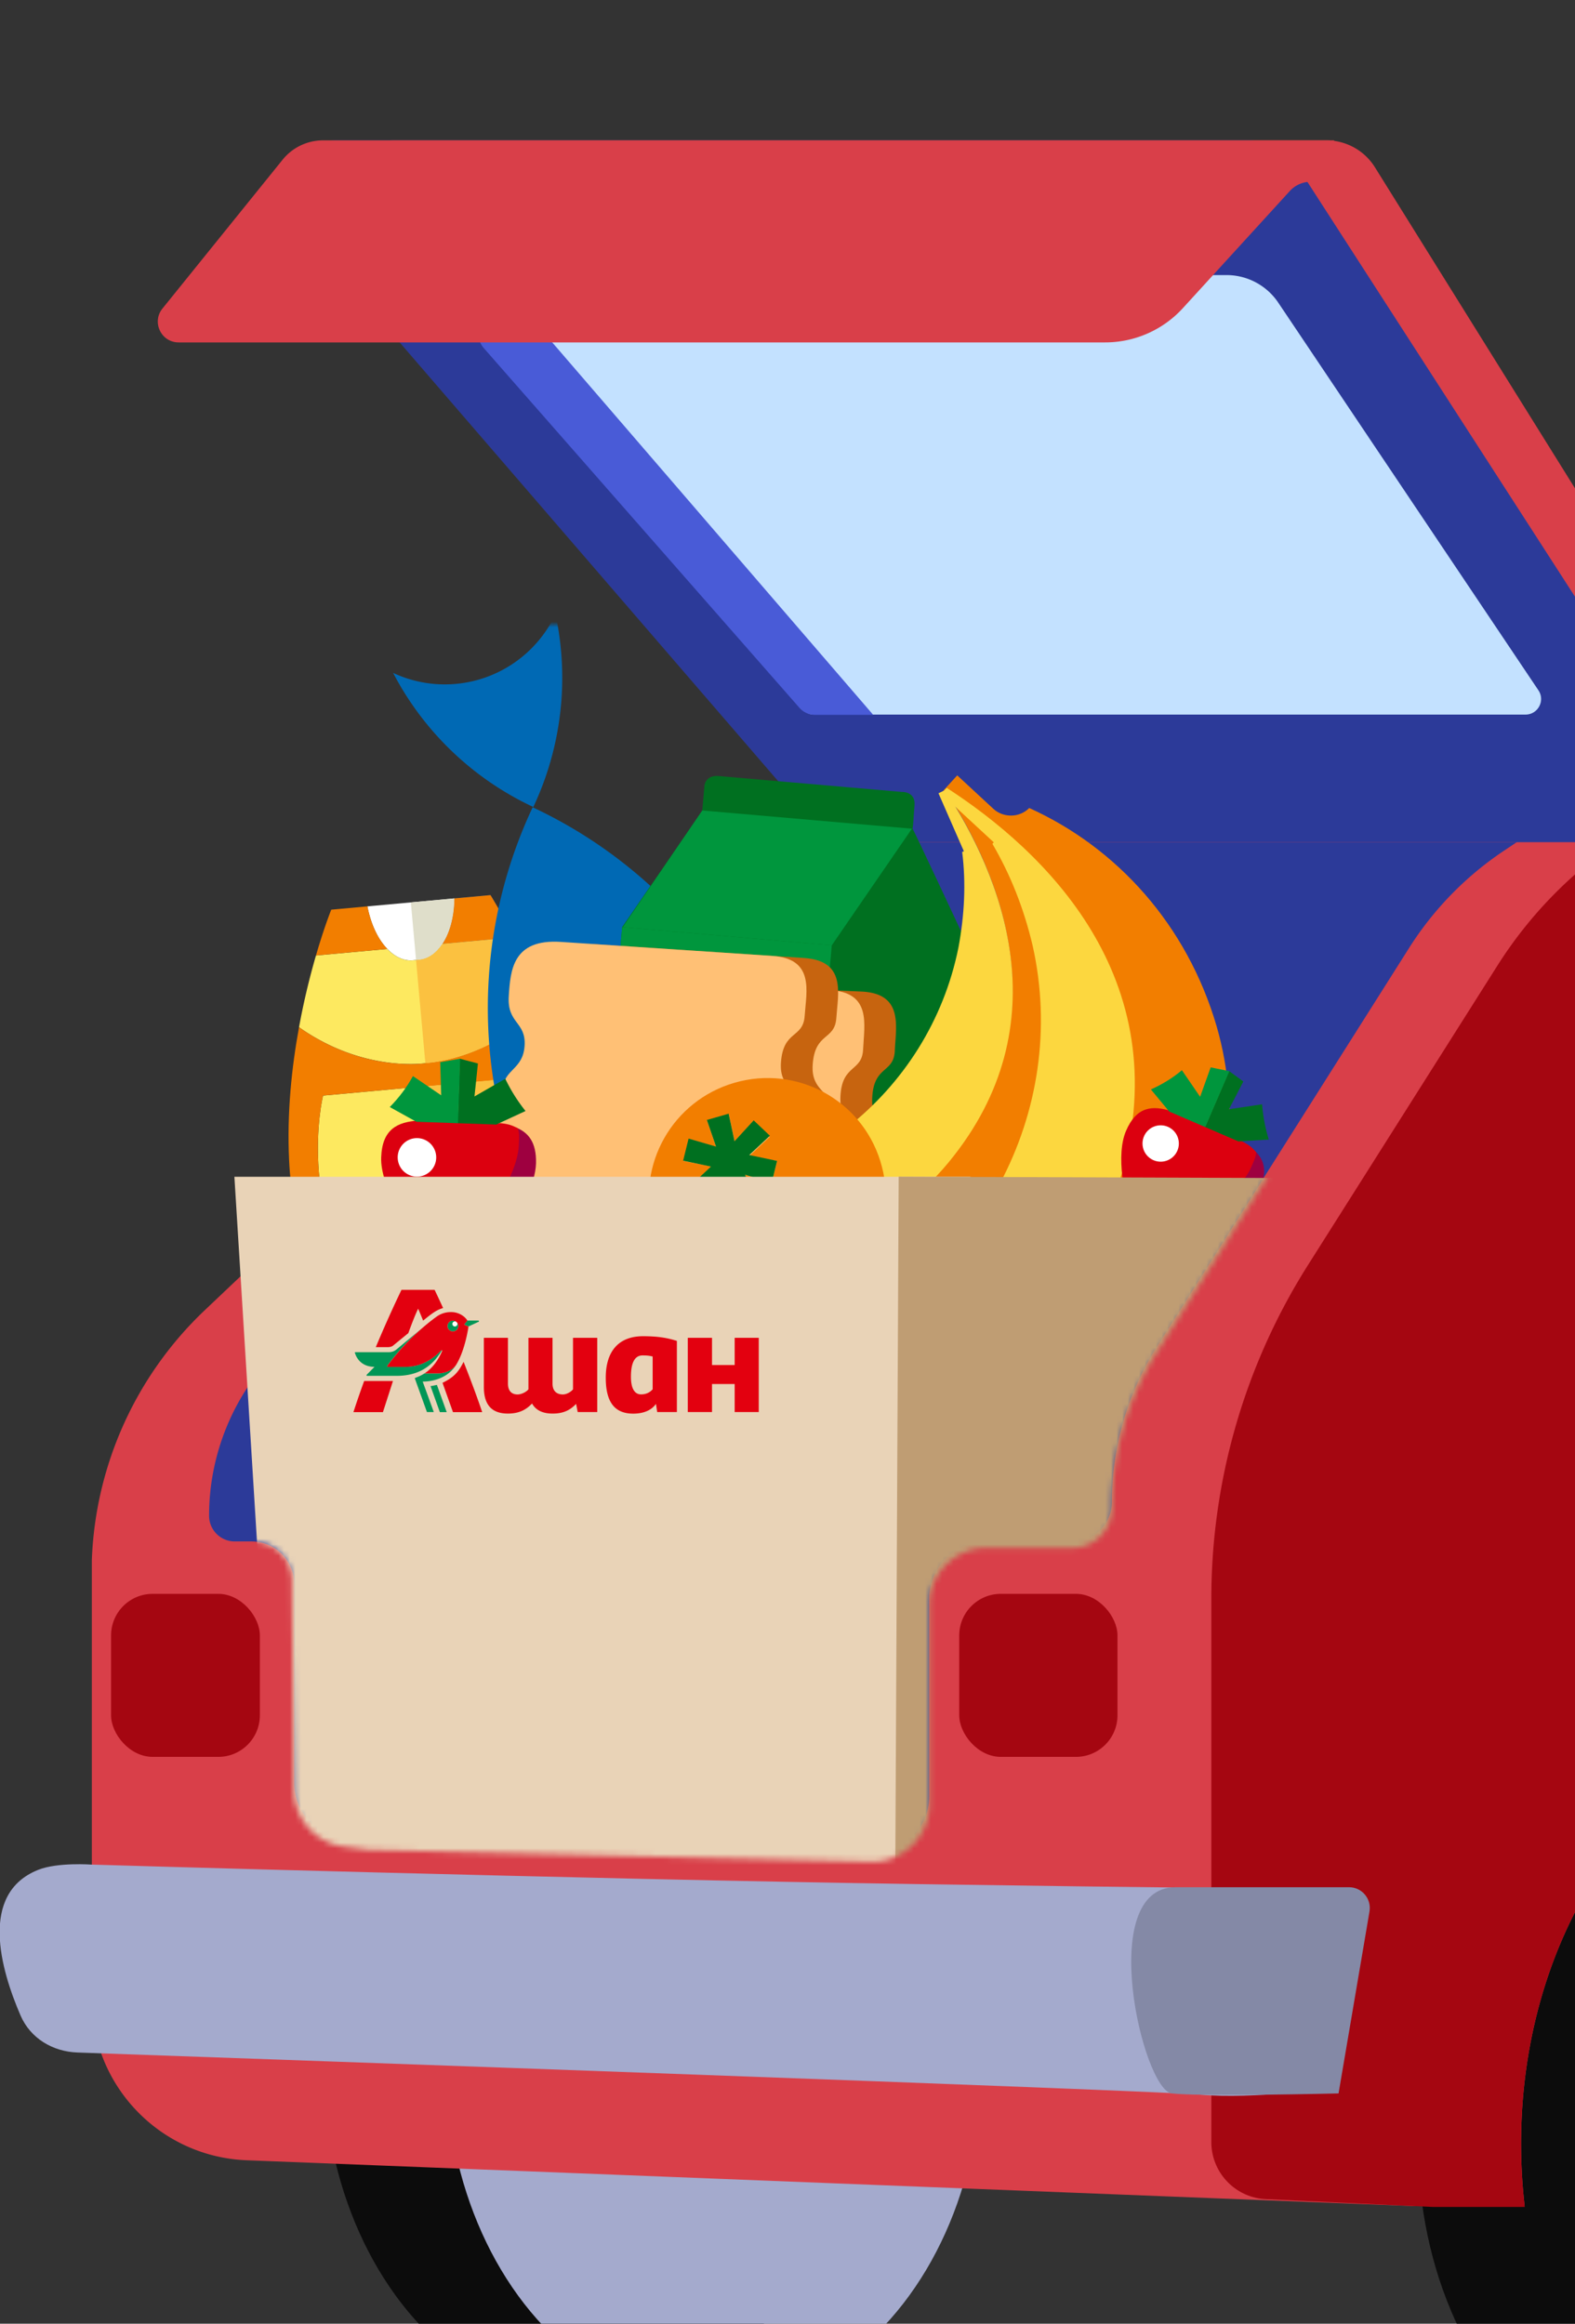 <svg width="280" height="413" fill="none" xmlns="http://www.w3.org/2000/svg"><rect width="100%" height="100%" fill="#333333" stroke="none"/><g clip-path="url(#a)"><path fill="#D93F49" d="M256.025 283.076h185.49v108.913h-185.49z"/><g clip-path="url(#b)"><ellipse cx="105.11" cy="366.351" rx="47.574" ry="61.032" fill="#0C0C0C"/><ellipse cx="126.872" cy="366.351" rx="47.574" ry="61.032" fill="#A4AACD"/></g><g clip-path="url(#c)"><ellipse cx="300.969" cy="381.102" rx="48.855" ry="62.416" fill="#0C0C0C"/></g><path fill-rule="evenodd" clip-rule="evenodd" d="M136.13 149.172h323.432c15.82 0 28.644 12.824 28.644 28.644v185.633c0 15.82-12.824 28.644-28.644 28.644h-73.105a96.42 96.42 0 0 0 .639-11.116c0-41.336-26.121-74.846-58.342-74.846-32.221 0-58.341 33.51-58.341 74.846 0 3.777.218 7.489.639 11.116h-19.836l-207.37-8.14c-15.37-.603-27.52-13.239-27.52-28.622v-78.004a64.464 64.464 0 0 1 20.078-44.458l80.022-75.843a28.644 28.644 0 0 1 19.704-7.854Z" fill="#D93F49"/><path d="m267.32 151.24 3.092-2.068H148.346a10.17 10.17 0 0 0-4.654 1.128l-.14.072a47.107 47.107 0 0 0-8.124 5.308l-1.883 1.528-83.969 82.59a41.523 41.523 0 0 0-12.406 29.604 4.568 4.568 0 0 0 4.568 4.568h3.009a7.576 7.576 0 0 1 7.576 7.576v35.285a10.163 10.163 0 0 0 9.896 10.16l92.535 2.444c5.717.151 10.433-4.442 10.433-10.16v-35.141c0-5.614 4.55-10.164 10.164-10.164h15.299a7.014 7.014 0 0 0 7.014-7.014 51.6 51.6 0 0 1 7.996-27.593l44.839-70.866a58.213 58.213 0 0 1 16.821-17.257Z" fill="#2C3A99"/><g clip-path="url(#d)"><path d="M148.303 138.263 62.69 39.043a7.515 7.515 0 0 1-1.825-4.91 9.185 9.185 0 0 1 9.185-9.186h165.758c3.509 0 6.77 1.81 8.626 4.788l57.859 92.828 4.864 10.714a10.157 10.157 0 0 1 .254 7.792l-3.73 9.878H147.087l2.159-3.485a7.573 7.573 0 0 0-.943-9.199Z" fill="#D93F49"/><path d="m137.84 138.263-85.612-99.22a7.515 7.515 0 0 1-1.826-4.91 9.185 9.185 0 0 1 9.186-9.186h162.538c3.452 0 6.668 1.753 8.54 4.653l61.892 95.91a24.338 24.338 0 0 1 3.888 13.196 8.915 8.915 0 0 1-2.733 6.423l-5.391 5.188-151.698.63 2.16-3.485a7.573 7.573 0 0 0-.944-9.199Z" fill="#2C3A99"/><path d="M273.498 122.691 227.25 53.797a11.087 11.087 0 0 0-9.206-4.908H83.718c-3.185 0-4.879 3.76-2.768 6.145l29.12 32.915 32.575 38.089a2.772 2.772 0 0 0 2.107.971l126.444-.001c2.218 0 3.538-2.475 2.302-4.317Z" fill="#C3E1FF"/><path d="M155.231 127.05 96.096 58.446a7.825 7.825 0 0 0-6.592-2.682l-1.64.138a3.09 3.09 0 0 0-2.827 3.236l.02.388c.045.869.38 1.695.951 2.346l56.117 63.933a3.666 3.666 0 0 0 2.757 1.245h10.349Z" fill="#495BD7"/><path d="M50.243 28.383a9.24 9.24 0 0 1 7.19-3.436H237.16v9.45c-1.891-2.602-5.694-2.815-7.864-.44l-19.005 20.807a18.714 18.714 0 0 1-13.817 6.093H31.758c-3.107 0-4.828-3.6-2.876-6.018l21.361-26.456Z" fill="#D93F49"/></g><mask id="e" style="mask-type:alpha" maskUnits="userSpaceOnUse" x="-18" y="106" width="315" height="225"><path d="m257.157 158.68 39.626-52.278-279.445 6.463c-1.54.036-3.052.421-4.421 1.127l-.277.143a47.14 47.14 0 0 0-8.125 5.311l-.703.571a4.622 4.622 0 0 0-1.574 2.482l-18.167 73.802c-9.73 39.532 20.193 77.715 60.905 77.715a6.9 6.9 0 0 1 6.899 6.826l.397 37.394a10.163 10.163 0 0 0 8.872 9.973l4.376.561 89.318 2.115c5.706.135 10.404-4.454 10.404-10.162v-35.439c0-5.613 4.551-10.164 10.164-10.164h15.225a7.047 7.047 0 0 0 7.047-7.047 52.022 52.022 0 0 1 8.014-27.742l51.465-81.651Z" fill="#1D297B"/></mask><g mask="url(#e)"><path d="m91.326 166.604-12.686 1.16c1.23-1.85 2.073-4.578 2.13-8.084l6.427-.588s1.769 2.791 4.13 7.512Z" fill="#2858A1"/><path d="M94.561 191.329s9.435 20.746-2.888 43.724l-23.558 2.154c-16.24-20.364-10.68-42.483-10.68-42.483l37.126-3.395Z" fill="#FDE960"/><path d="m73.66 160.33 7.111-.651c-.057 3.507-.9 6.234-2.13 8.084-1.136 1.714-2.599 2.674-4.084 2.81l-1.185.108c-1.485.136-3.097-.543-4.522-2.021-1.54-1.598-2.859-4.128-3.542-7.566l8.354-.764h-.002Z" fill="#fff"/><path d="M68.853 168.666c1.425 1.479 3.037 2.157 4.522 2.022l1.185-.109c1.485-.136 2.948-1.095 4.08-2.807l12.69-1.161a129.14 129.14 0 0 1 5.248 11.989c-9.329 9.51-19.666 10.311-20.938 10.369-1.17.16-11.541 1.311-22.48-6.399.787-4.296 1.791-8.55 3.01-12.744l12.683-1.16Z" fill="#FDE960"/><path d="M65.314 161.093c.685 3.439 2.004 5.968 3.544 7.565l-12.687 1.16c1.476-5.071 2.715-8.137 2.715-8.137l6.428-.588ZM102.57 201.605c3.042 23.047-6.615 38.337-6.615 38.337l-31.176 2.851S52.54 229.506 51.4 206.285c-.414-8.466.465-16.682 1.76-23.703 10.944 7.711 21.314 6.56 22.484 6.4 1.277-.059 11.615-.856 20.941-10.372 2.537 6.671 4.875 14.592 5.985 22.995Zm-10.897 33.446c12.323-22.978 2.888-43.725 2.888-43.725l-37.127 3.396s-5.56 22.119 10.68 42.484l23.56-2.155ZM91.326 166.604c-2.36-4.721-4.13-7.512-4.13-7.512l-6.426.588c-.057 3.506-.9 6.234-2.13 8.084l12.686-1.16Z" fill="#F27E00"/><path d="M91.672 235.058c12.324-22.979 2.888-43.728 2.888-43.728l-18.566 1.697 3.897 43.109 11.78-1.078Z" fill="#FBC140"/><path d="M74.557 170.576c1.486-.136 2.95-1.096 4.081-2.808 1.235-1.852 2.077-4.58 2.134-8.087l-7.733.708.926 10.241.592-.054Z" fill="#DFDECA"/><path d="M96.577 178.602a129.135 129.135 0 0 0-5.25-11.991l-12.686 1.16c-1.136 1.714-2.599 2.673-4.084 2.809l-.593.054 1.658 18.342.011-.001c1.277-.06 11.62-.862 20.944-10.373Z" fill="#FBC140"/><path d="M96.586 178.608c-9.332 9.513-19.672 10.314-20.944 10.372l-.011.001.365 4.044 18.562-1.697s9.437 20.749-2.888 43.729l-11.78 1.077.473 5.24 15.59-1.426s9.662-15.292 6.615-38.341c-1.109-8.402-3.448-16.325-5.982-22.999Z" fill="#F27E00"/><path d="M98.754 109.159a53.907 53.907 0 0 1-3.94 34.275 53.758 53.758 0 0 1-24.927-23.836 21.723 21.723 0 0 0 16.587.748 21.749 21.749 0 0 0 12.28-11.187ZM98.544 222.057a83.735 83.735 0 0 1-11.719-38.799 83.835 83.835 0 0 1 7.871-39.775 83.656 83.656 0 0 1 47.201 62.895 36.588 36.588 0 0 0-24.451.142 36.629 36.629 0 0 0-18.912 15.512l.01.025Z" fill="#0069B4"/><path d="M98.552 222.07a36.62 36.62 0 0 1 18.912-15.512 36.582 36.582 0 0 1 24.449-.142 83.47 83.47 0 0 1-6.949 48.74 83.413 83.413 0 0 1-36.412-33.086Z" fill="#221657"/><path d="M120.154 231.06a5.663 5.663 0 0 1 3.224-7.327 5.655 5.655 0 0 1 7.325 3.218 5.662 5.662 0 0 1-3.224 7.326 5.655 5.655 0 0 1-7.325-3.217Z" fill="#0069B4"/><path d="m162.219 147.3 10.771 22.898-7.357 84.703-25.12-2.182-37.266-3.236 7.357-84.703 14.246-20.726.361-4.152c-.006-.733.501-2.153 2.577-1.973l32.49 2.822c.943-.022 2.475.404 2.302 2.397-.173 1.993-.209 3.607-.361 4.152Z" fill="#007020"/><path d="M173.085 170.312c-3.559-7.595-10.631-22.824-10.865-23.011l-14.35 20.716-7.357 84.703 25.224 2.191 7.348-84.599Z" fill="#007020"/><path d="m140.513 252.719 7.357-84.703-37.265-3.237-7.357 84.703 37.265 3.237Z" fill="#00963D"/><path d="m162.116 147.291-37.265-3.237-14.142 20.735 37.162 3.228 14.245-20.726Z" fill="#00963D"/><path d="m115.637 174.601 37.465 1.631c7.545.328 6.165 6.131 5.976 10.501-.179 4.114-3.765 2.568-4.02 8.452-.204 4.725 3.455 4.549 3.321 7.669a44357.62 44357.62 0 0 1-1.22 28.177s.259 7.101-6.725 6.797l-39.953-1.739c-2.722-.119-6.055-.84-5.773-7.342l1.2-27.698c.159-3.67 3.53-3.53 3.717-7.842.187-4.312-3.211-3.843-2.997-8.77.198-4.574.442-10.209 9.009-9.836Z" fill="#C7640F"/><path d="m109.814 174.348 37.626 1.638c7.577.33 6.192 6.133 6.003 10.503-.179 4.113-3.78 2.567-4.035 8.451-.205 4.725 3.47 4.55 3.336 7.67-.482 11.258-1.22 28.176-1.22 28.176s.261 7.102-6.753 6.797l-40.124-1.747c-2.733-.119-6.08-.841-5.8-7.343l1.201-27.698c.159-3.669 3.544-3.53 3.731-7.841.187-4.312-3.225-3.844-3.012-8.771.199-4.574.443-10.209 9.047-9.835Z" fill="#FFC075"/><ellipse rx="3.137" ry="3.141" transform="matrix(-.999 -.043 -.043 .999 134.545 217.925)" fill="#F27E00"/><ellipse rx="1.743" ry="1.745" transform="matrix(-.999 -.043 -.043 .999 144.002 225.089)" fill="#F27E00"/><ellipse rx="1.394" ry="1.396" transform="matrix(-.999 -.043 -.043 .999 146.797 200.875)" fill="#F27E00"/><path d="m105.526 167.795 37.42 2.476c7.536.499 6.026 6.269 5.738 10.634-.271 4.108-3.821 2.481-4.208 8.358-.311 4.72 3.351 4.626 3.148 7.742-.736 11.244-1.854 28.141-1.854 28.141s.1 7.106-6.876 6.644l-39.904-2.64c-2.719-.18-6.035-.977-5.607-7.47l1.822-27.664c.241-3.665 3.608-3.449 3.892-7.756.284-4.306-3.124-3.914-2.8-8.835.301-4.568.672-10.196 9.229-9.63Z" fill="#C7640F"/><path d="m99.712 167.409 37.581 2.487c7.568.501 6.053 6.271 5.765 10.636-.27 4.108-3.837 2.48-4.224 8.357-.31 4.719 3.368 4.627 3.164 7.743-.735 11.244-1.854 28.141-1.854 28.141s.103 7.106-6.903 6.642l-40.076-2.652c-2.73-.18-6.06-.978-5.633-7.471l1.822-27.664c.241-3.665 3.623-3.448 3.907-7.755.283-4.306-3.138-3.915-2.814-8.836.3-4.568.671-10.196 9.265-9.628Z" fill="#FFC075"/><ellipse rx="3.138" ry="3.141" transform="matrix(-.998 -.066 -.066 .998 123.458 211.532)" fill="#F27E00"/><ellipse rx="1.743" ry="1.745" transform="matrix(-.998 -.066 -.066 .998 132.755 218.909)" fill="#F27E00"/><path d="M91.579 200.331c.295.844.444 1.914.401 3.162-.261 7.675-10.763 19.713-14.554 19.581-.416-.015-1.098-.363-1.864-.992 2.182 2.53 4.208 4.221 5.179 4.255 3.837.135 14.292-11.905 14.553-19.58.082-3.747-1.34-5.509-3.715-6.426Z" fill="#9E0040"/><path d="M92.238 203.435c.043-1.248.12-2.039-.176-2.883-1.27-.726-2.105-.808-3.211-.939l-.048.045-6.889-.242-7.397-.259c-3.942.233-6.58 1.575-6.75 6.568-.167 4.901 4.179 11.858 8.054 16.298.812.631 1.448.977 1.864.992 3.838.134 14.292-11.905 14.553-19.58Z" fill="#DC000F"/><path d="M74.009 209.129a3.42 3.42 0 0 0 3.537-3.302 3.427 3.427 0 0 0-3.304-3.541 3.42 3.42 0 0 0-3.538 3.302 3.427 3.427 0 0 0 3.305 3.541Z" fill="#fff"/><path d="m89.826 191.738-5.476 3.14.615-5.857-3.211-.853-.39 11.466 6.89.242.047-.045 5.126-2.366a29.813 29.813 0 0 1-3.6-5.727Z" fill="#007020"/><path d="m78.264 188.789.17 5.885-5.022-3.417c-1.086 1.999-2.492 3.847-4.074 5.458l-.048.045 4.725 2.619 7.398.259.39-11.466-3.539.617Z" fill="#00963D"/><g clip-path="url(#f)"><path d="M179.144 148.317c-2.124.724-4.309-.226-5.182-2.299l-3.08-7.081-2.932 1.338c9.814 14.948 21.01 41.45.627 66.176-21.24 25.695-55.253 14.754-73.85 5.846l-1.257 1.783c8.892 13.23 23.538 22.468 40.775 23.88 27.833 2.206 54.114-19.109 57.758-46.771 2.139-16.14-2.914-31.525-12.859-42.872Z" fill="#F27E00"/><path d="M168.629 206.605c20.384-24.726 9.187-51.228-.627-66.177l-1.162.565 4.518 10.317-.304.103c.69 5.524.418 11.205-.664 16.994-5.225 25.998-28.835 44.71-55.497 43.459-6.032-.316-11.867-1.547-17.097-3.491l-3.018 4.076c18.597 8.909 52.611 19.849 73.851-5.846Z" fill="#FCD73F"/><path d="M182.978 143.611c-1.764 1.786-4.652 1.754-6.384.142l-6.419-5.943-2.467 2.704c17.139 11.098 41.031 33.614 31.094 68.668-10.435 36.579-50.182 39.996-73.648 39.182l-1.159 3.233c15.307 9.69 34.934 12.658 53.545 6.15 30.091-10.588 47.583-44.828 38.746-75.351-5.271-18.019-17.712-31.734-33.308-38.785Z" fill="#F27E00"/><path d="M199.407 208.701c9.937-35.054-13.955-57.57-31.095-68.668l-1.007 1.021 9.372 8.662-.252.256c3.224 5.507 5.588 11.476 7.146 18.058 6.652 29.573-9.646 59.851-37.758 70.781-6.421 2.525-12.9 3.885-19.436 4.079l-1.285 5.688c23.518.966 64.032-3.349 74.315-39.877Z" fill="#FCD73F"/></g><path d="M156.495 206.352c-3.396-10.892-14.845-17.094-25.885-13.917-11.041 3.177-17.46 14.52-14.569 25.558l.145.506.145.506c3.396 10.892 14.845 17.094 25.885 13.917 11.041-3.177 17.46-14.52 14.569-25.558l-.145-.506-.145-.506Zm-18.343-.017-.971 3.931-4.711-1.475 1.547 4.76-3.877 1.115-1.125-4.88-3.296 3.779-2.906-2.817 3.67-3.429-4.927-.957.971-3.931 4.795 1.45-1.631-4.735 3.877-1.115 1.041 4.905 3.32-3.695 2.906 2.816-3.67 3.43 4.987.848Z" fill="#F27E00"/><path d="m133.987 199.127-3.404 3.719-1.042-4.905-3.877 1.116 1.632 4.735-4.88-1.426-.971 3.932 4.951 1.04-3.67 3.43 2.882 2.732 3.404-3.719 1.126 4.881 3.877-1.116-1.547-4.759 4.711 1.475.972-3.932-4.952-1.041 3.67-3.43-2.882-2.732Z" fill="#007020"/><path d="M222.959 204.426c-.03.843-.267 1.834-.734 2.916-2.868 6.652-16.231 13.62-19.516 12.202-.361-.156-.84-.696-1.297-1.511 1.047 2.972 2.245 5.153 3.087 5.516 3.325 1.436 16.648-5.55 19.516-12.202 1.359-3.263.716-5.3-1.056-6.921Z" fill="#9E0040"/><path d="M222.472 207.378c.466-1.082.805-1.75.836-2.593-.865-1.074-1.572-1.432-2.498-1.928l-.058.023-5.968-2.578-6.41-2.768c-3.543-1.15-6.321-.876-8.187 3.452-1.832 4.247-.406 11.851 1.473 17.083.496.832.936 1.355 1.297 1.511 3.324 1.436 16.647-5.55 19.515-12.202Z" fill="#DC000F"/><path d="M205.065 206.206a3.227 3.227 0 0 0 4.243-1.686 3.233 3.233 0 0 0-1.686-4.246 3.227 3.227 0 0 0-4.243 1.686 3.231 3.231 0 0 0 1.686 4.246Z" fill="#fff"/><path d="m224.374 196.273-5.891.878 2.554-4.933-2.528-1.853-4.284 9.938 5.969 2.579.058-.023 5.316-.318a28.072 28.072 0 0 1-1.194-6.268Z" fill="#007020"/><path d="m215.229 189.711-1.874 5.228-3.237-4.726c-1.642 1.382-3.512 2.523-5.456 3.395l-.057.023 3.251 3.923 6.41 2.769 4.284-9.938-3.321-.674Z" fill="#00963D"/><path d="M172.517 209.157H41.671l9.473 153.002 121.791-8.115-.418-144.887Z" fill="#E9D3B7"/><path fill-rule="evenodd" clip-rule="evenodd" d="M80.555 234.99a.446.446 0 0 0 0 .639.45.45 0 0 0 .641 0 .446.446 0 0 0 0-.639.475.475 0 0 0-.64 0Z" fill="#fff"/><path fill-rule="evenodd" clip-rule="evenodd" d="M78.183 240.587c.128-.192.256-.396.372-.601-.052-.025-.103-.025-.154.039-2.462 2.593-4.835 2.913-6.656 2.913h-2.796c-.077 0-.153-.102-.09-.192 2.155-2.977 4.553-5.302 6.323-6.81l-4.68 3.897c-.36.307-.796.498-1.412.498h-5.886c-.167 0-.115.141-.077.218.41 1.264 1.513 2.389 3.45 2.389l-1.385 1.405c-.051.051-.051.192.077.192h5.258c3.796 0 6.117-1.636 7.656-3.948Zm-1.642 5.774 1.655 4.625h1.218l-1.744-4.843c-.32.077-.705.154-1.129.218Zm4.655-10.732a.45.45 0 0 1-.641 0 .446.446 0 0 1 0-.639.452.452 0 0 1 .641 0 .971.971 0 0 0-1.36 0 .962.962 0 0 0 0 1.355c.373.37.988.37 1.36 0a.962.962 0 0 0 0-1.355c.18.179.18.46 0 .639ZM77.85 244.1h-2.373c-.603.357-.795.472-1.654.792-.064.025-.077.076-.052.166l2.13 5.915h1.218l-1.975-5.417c1.27 0 4.296-.332 5.937-2.977-.5.767-1.693 1.521-3.231 1.521Zm7.181-9.391h-1.937l-.474.575c-.077.077-.051.166.026.192l.64.281 1.796-.831c.116-.051.077-.217-.051-.217Z" fill="#009656"/><path fill-rule="evenodd" clip-rule="evenodd" d="M112.513 251.253h.141c1.911-.026 3.232-.678 3.963-1.738l.218 1.456h3.501v-12.648c-1.411-.435-3.014-.831-6.015-.831-4.283 0-6.63 2.619-6.63 7.372 0 4.434 1.642 6.363 4.822 6.389Zm3.514-4.33c-.385.447-1.026.907-2.065.907-1.154 0-1.795-1.074-1.795-3.131 0-2.529.692-3.794 2.064-3.794.796 0 1.219.051 1.796.191v5.827Zm-13.607 2.592.282 1.457h3.476v-13.198h-4.309v9.161c-.359.447-1.129.907-1.796.907-1.192 0-1.846-.69-1.846-1.93v-8.138h-4.284v9.161c-.358.447-1.218.907-1.936.907-1.103 0-1.706-.69-1.706-1.93v-8.138h-4.283v8.713c0 3.194 1.385 4.753 4.284 4.753 2.103 0 3.308-.766 4.283-1.788.667 1.188 1.872 1.788 3.642 1.788 2.09.013 3.257-.741 4.193-1.725Zm-32.483-10.4 2.654-2.172c.552-1.507 1.129-3.053 1.745-4.344.307.69.59 1.38.884 2.121 1.462-1.188 2.347-1.903 3.553-2.236-.744-1.622-1.27-2.747-1.513-3.232h-5.887c-.5 1.048-2.372 4.932-4.565 10.183h2.129c.397-.013.73-.077 1-.32Zm-7.105 11.87h5.245l1.783-5.532h-5.117a147.693 147.693 0 0 0-1.911 5.532Zm15.838-5.212 1.86 5.212h5.193c-1.077-3.194-2.231-6.196-3.308-8.943-.91 1.84-1.757 2.772-3.745 3.731Zm2.41-3.182c1.642-2.632 2.206-6.822 2.206-6.822l-.64-.281c-.078-.026-.116-.115-.026-.192l.474-.575c-.308-.575-1.36-1.52-2.898-1.52-.924 0-1.719.242-2.437.715 0 0-1.051.716-2.578 2.032-1.756 1.52-4.154 3.845-6.322 6.81-.064.089.013.191.09.191h2.796c1.82 0 4.193-.332 6.655-2.913.052-.051.103-.064.154-.038.052.025.064.089.039.14-.385.933-1.36 2.837-3.117 3.961h2.36c1.552 0 2.745-.741 3.245-1.508Zm-1.243-6.235a.961.961 0 0 1 0-1.354.97.97 0 0 1 1.36 0 .961.961 0 0 1 0 1.354.971.971 0 0 1-1.36 0Zm50.771 14.616h4.283v-13.198h-4.283v4.842h-4.027v-4.842h-4.309v13.198h4.309v-4.983h4.027v4.983Z" fill="#E3000F"/><path d="m228.599 209.381-68.835-.245-.689 141.611 62.729-.231 6.795-141.135Z" fill="#BF9D73"/><path d="m204.582 348.034-29.533 2.687 12.833-22.831 16.7 20.144Z" fill="#327750"/></g><path fill-rule="evenodd" clip-rule="evenodd" d="m266.195 171.64-33.666 53.207a110.88 110.88 0 0 0-17.18 59.286v96.58c0 5.429 4.266 9.899 9.689 10.153l29.657 1.387h16.375a96.445 96.445 0 0 1-.658-11.276c0-41.336 26.12-74.846 58.342-74.846 32.221 0 58.341 33.51 58.341 74.846 0 3.833-.224 7.598-.658 11.276h156.875c5.613 0 10.164-4.55 10.164-10.164V159.336c0-5.614-4.551-10.164-10.164-10.164H288.097a75.803 75.803 0 0 0-21.902 22.468Z" fill="#A50611"/><path d="M16.29 331.405s85.951 2.555 146.823 3.465c44.9.672 67.051.834 75.585.873 2.284.011 4.007 2.065 3.634 4.319l-5.148 31.052s-14.32 2.024-23.799 1.182c-8.41-.748-164.526-6.26-199.614-7.493-4.406-.155-8.364-2.526-10.115-6.572-3.52-8.13-7.44-21.697 3.153-25.901 3.46-1.372 9.481-.925 9.481-.925Z" fill="#A4AACD"/><path d="m237.965 372.076 5.5-32.335c.384-2.257-1.343-4.316-3.632-4.316h-30.841c-14.264 0-5.823 36.059-.668 36.651 5.156.591 29.641 0 29.641 0Z" fill="#8489A6"/><rect x="19.746" y="283.283" width="26.452" height="28.975" rx="7.392" fill="#A50611"/><rect x="170.53" y="283.283" width="28.134" height="28.975" rx="7.392" fill="#A50611"/></g><defs><clipPath id="a"><path fill="#fff" d="M0 0h554v443.629H0z"/></clipPath><clipPath id="b"><path fill="#fff" transform="translate(57.61 305.211)" d="M0 0h113.782v121.996H0z"/></clipPath><clipPath id="c"><path fill="#fff" transform="translate(252.114 318.686)" d="M0 0h127.21v124.833H0z"/></clipPath><clipPath id="d"><path fill="#fff" transform="translate(24.023 24.947)" d="M0 0h289.212v124.74H0z"/></clipPath><clipPath id="f"><path fill="#fff" transform="matrix(-.947 .322 .322 .947 197.997 128.336)" d="M0 0h112.828v115.92H0z"/></clipPath></defs></svg>
